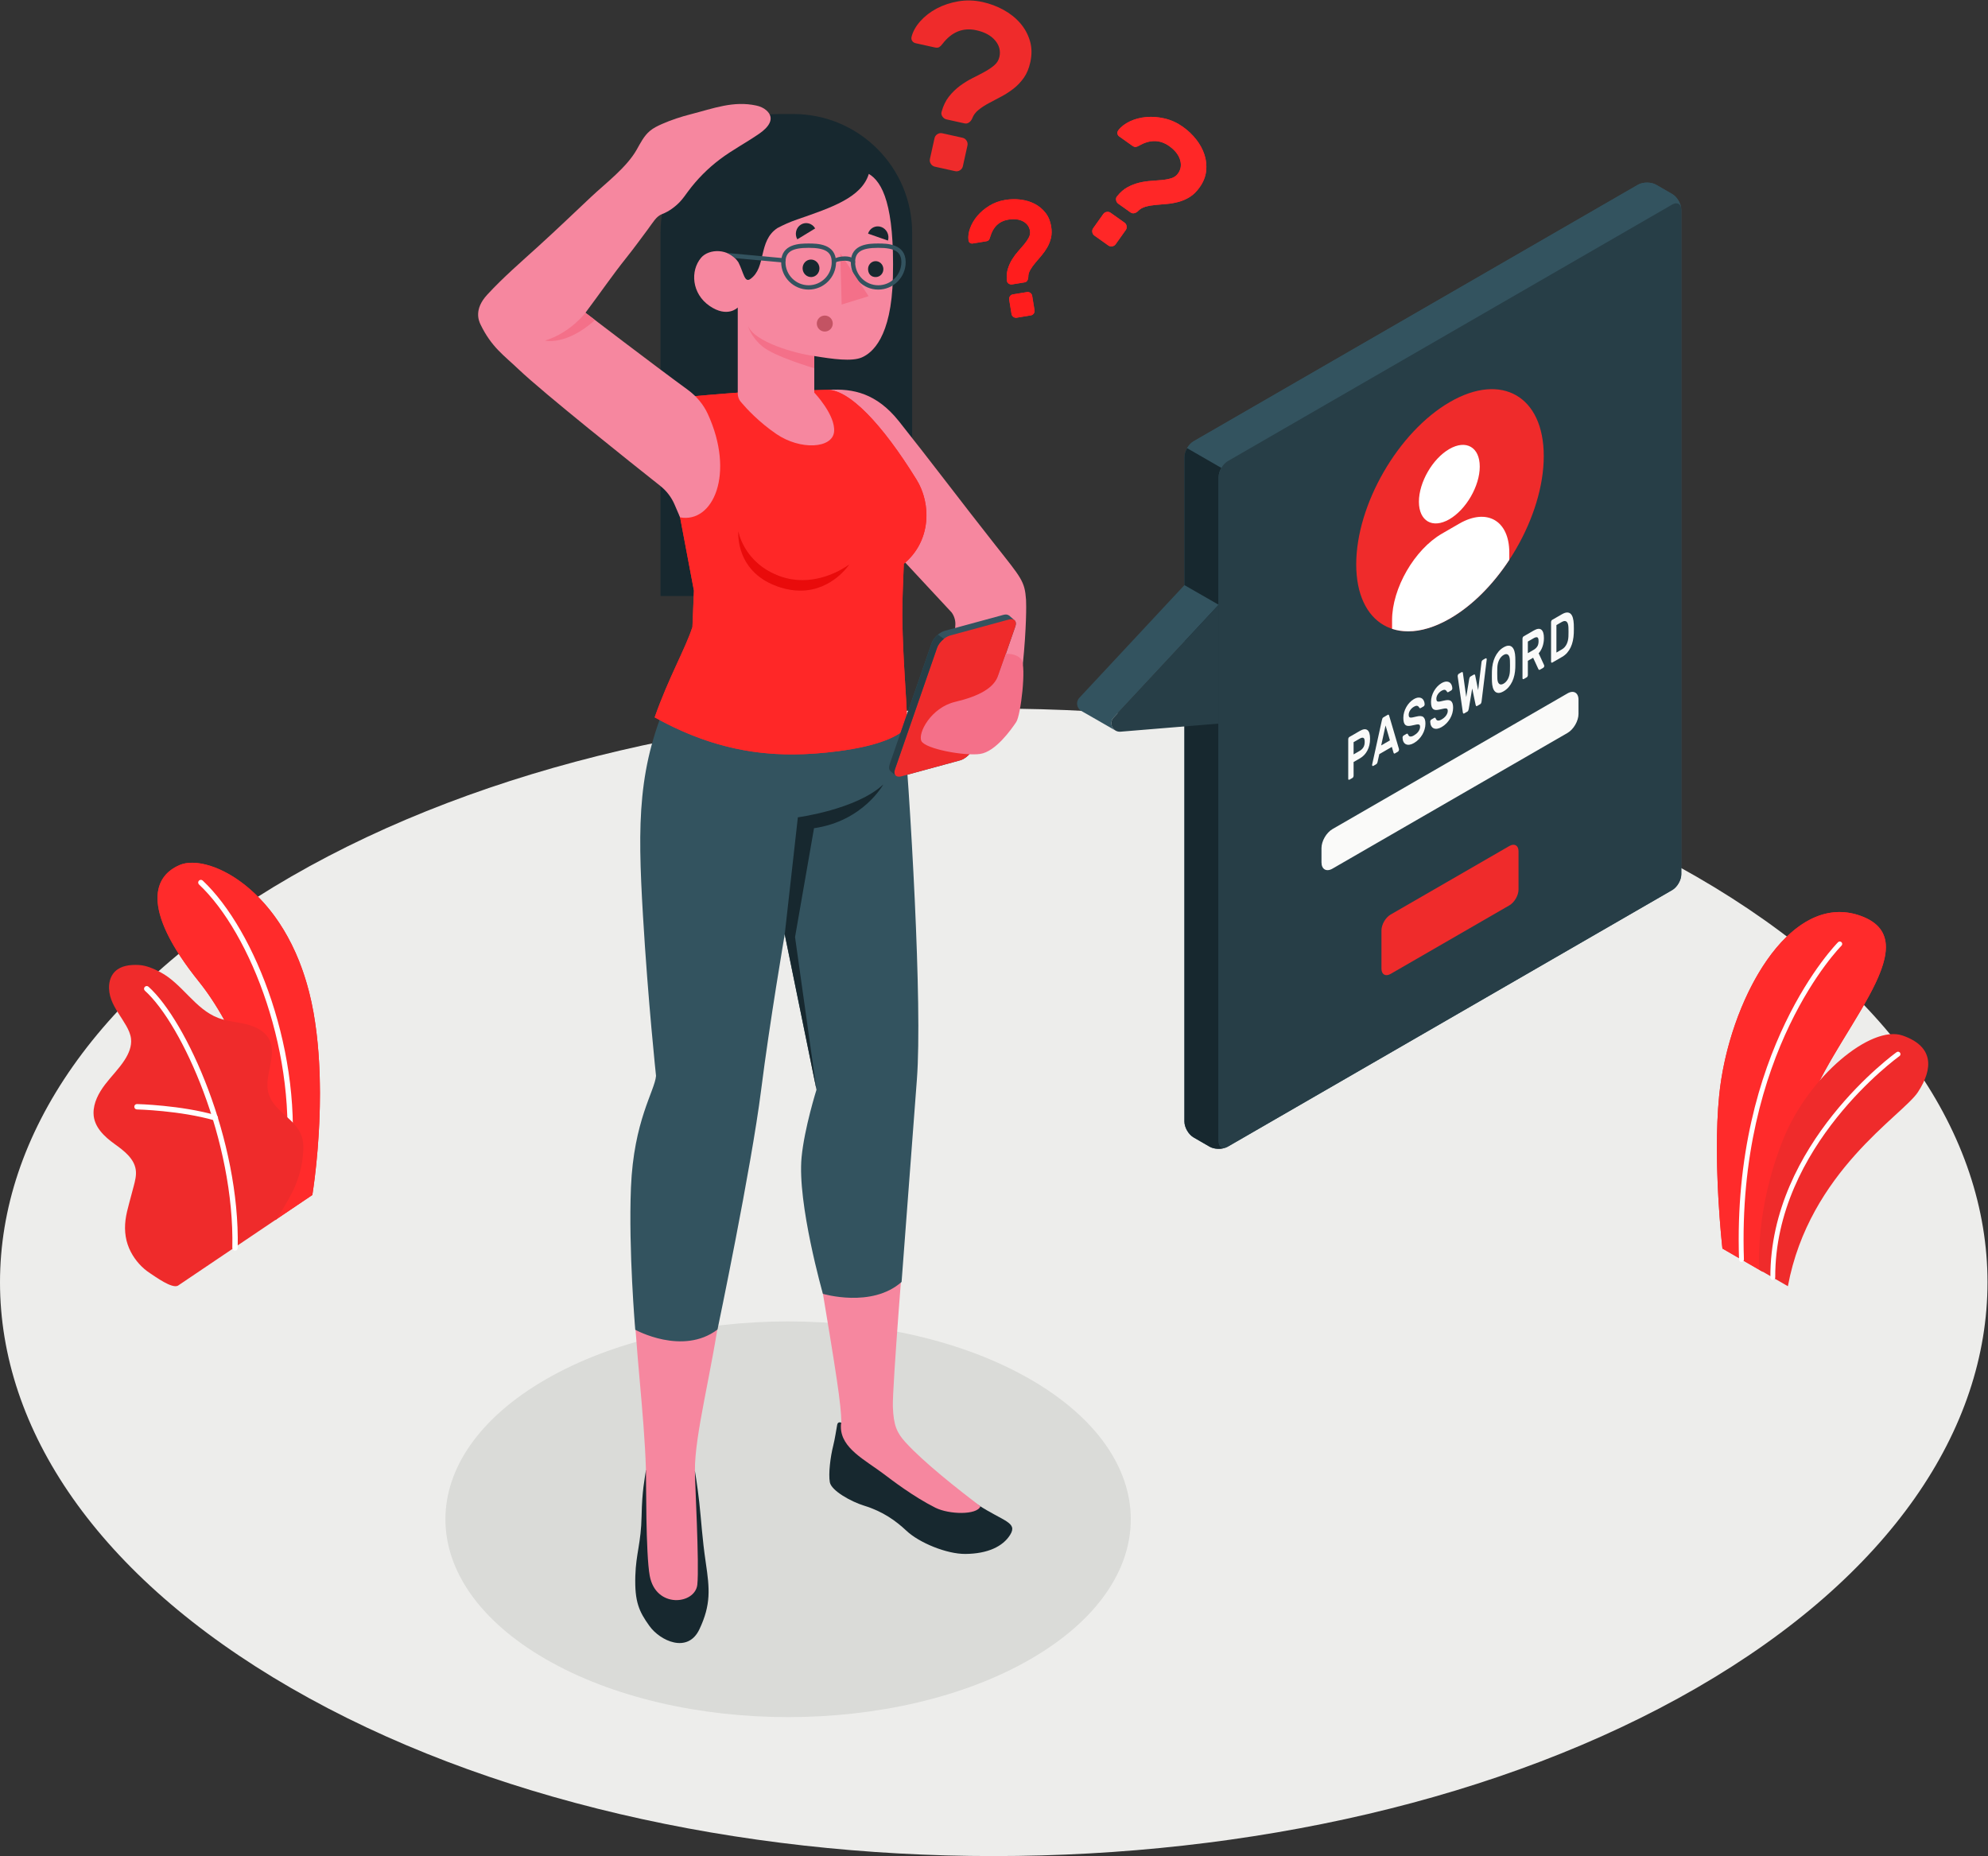 <?xml version="1.0" encoding="UTF-8" standalone="no"?>
<svg
   xmlns:dc="http://purl.org/dc/elements/1.1/"
   xmlns:cc="http://creativecommons.org/ns#"
   xmlns:rdf="http://www.w3.org/1999/02/22-rdf-syntax-ns#"
   xmlns:svg="http://www.w3.org/2000/svg"
   xmlns="http://www.w3.org/2000/svg"
   xmlns:sodipodi="http://sodipodi.sourceforge.net/DTD/sodipodi-0.dtd"
   xmlns:inkscape="http://www.inkscape.org/namespaces/inkscape"
   version="1.1"
   id="svg2"
   xml:space="preserve"
   width="628.24"
   height="586.547"
   viewBox="0 0 628.24 586.547"
   sodipodi:docname="3275433.eps"><rect x="0" y="0" width="628.24" height="586.547" fill="#333333" stroke="none"/><defs
     id="defs6" /><sodipodi:namedview
     pagecolor="#ffffff"
     bordercolor="#666666"
     borderopacity="1"
     objecttolerance="10"
     gridtolerance="10"
     guidetolerance="10"
     inkscape:pageopacity="0"
     inkscape:pageshadow="2"
     inkscape:window-width="640"
     inkscape:window-height="480"
     id="namedview4" /><g
     id="g10"
     inkscape:groupmode="layer"
     inkscape:label="ink_ext_XXXXXX"
     transform="matrix(1.333,0,0,-1.333,0,586.547)"><g
       id="g12"
       transform="scale(0.1)"><path
         d="m 4021.78,2321.97 c 920.03,-531.18 920.03,-1392.4 -0.01,-1923.579 -920.04,-531.192 -2411.72,-531.192 -3331.75,-0.012 -920.032,531.18 -920.032,1392.401 0.011,1923.591 920.039,531.18 2411.719,531.18 3331.749,0"
         style="fill:#ededeb;fill-opacity:1;fill-rule:nonzero;stroke:none"
         id="path14" /><path
         d="m 2442.83,1130.12 c 317.26,-183.171 317.26,-480.159 -0.01,-663.331 -317.26,-183.168 -831.65,-183.168 -1148.91,0 -317.265,183.172 -317.265,480.16 0,663.331 317.27,183.17 831.65,183.17 1148.92,0"
         style="fill:#dadbd8;fill-opacity:1;fill-rule:nonzero;stroke:none"
         id="path16" /><path
         d="m 4178.65,1385.26 -95.26,55 c 0,0 -23.33,204.02 -7.8,362.02 21.81,222.03 165.19,489.17 336.26,426.44 171.05,-62.75 -78.44,-288.86 -133.97,-477.17 -55.54,-188.32 -99.23,-366.29 -99.23,-366.29"
         style="fill:#ef2b2b;fill-opacity:1;fill-rule:nonzero;stroke:none"
         id="path18" /><path
         d="m 4178.65,1385.26 -95.26,55 c 0,0 -13.12,114.76 -13.13,238.8 -0.01,41.34 1.45,83.72 5.33,123.22 19.61,199.63 137.51,435.74 285.43,435.74 16.6,0 33.57,-2.97 50.83,-9.3 42.51,-15.6 59.05,-41.28 59.04,-73.97 -0.02,-98.84 -151.28,-261.69 -193.01,-403.2 -55.54,-188.32 -99.23,-366.29 -99.23,-366.29"
         style="fill:#ff2b2b;fill-opacity:1;fill-rule:nonzero;stroke:none"
         id="path20" /><path
         d="m 4128.56,1408.41 h 0.19 c 3.18,0.11 5.68,2.78 5.58,5.97 -16.74,493.33 228.84,741.49 231.32,743.93 2.27,2.25 2.3,5.89 0.06,8.15 -2.26,2.28 -5.91,2.3 -8.15,0.07 -2.53,-2.49 -251.67,-254.21 -234.77,-752.55 0.11,-3.12 2.67,-5.57 5.77,-5.57"
         style="fill:#ffffff;fill-opacity:1;fill-rule:nonzero;stroke:none"
         id="path22" /><path
         d="m 4238.56,1350.96 -67.8,39.14 c 0,0 -11.52,140 57.11,310.07 59.76,148.07 208.03,270.9 282.6,245.08 74.56,-25.81 72.71,-78.69 36.36,-134.16 -36.36,-55.47 -257.55,-187.68 -308.27,-460.13"
         style="fill:#ef2b2b;fill-opacity:1;fill-rule:nonzero;stroke:none"
         id="path24" /><path
         d="m 4202.79,1365.84 h 0.03 c 3.19,0.02 5.76,2.6 5.75,5.79 -1.35,311.92 291.53,522.74 294.5,524.84 2.59,1.83 3.21,5.43 1.36,8.04 -1.81,2.58 -5.41,3.23 -8.03,1.36 -3,-2.12 -300.74,-216.43 -299.37,-534.29 0.01,-3.17 2.59,-5.74 5.76,-5.74"
         style="fill:#ffffff;fill-opacity:1;fill-rule:nonzero;stroke:none"
         id="path26" /><path
         d="m 652.5,1507.83 87.961,59.36 c 0,0 38.719,230.46 2.742,432.89 -50.582,284.61 -246.859,379.32 -316.902,349.58 -70.047,-29.74 -85.008,-114.63 45.672,-277.11 77.101,-95.87 177.828,-299.73 180.527,-564.72"
         style="fill:#ef2b2b;fill-opacity:1;fill-rule:nonzero;stroke:none"
         id="path28" /><path
         d="m 652.5,1507.83 c -2.699,264.99 -103.426,468.85 -180.527,564.72 -70.446,87.59 -98.567,152.63 -98.555,198.64 0.012,39.34 20.598,64.76 52.883,78.47 8.121,3.45 17.937,5.23 29.031,5.23 84.57,0 243.156,-103.21 287.871,-354.81 11.418,-64.25 15.313,-131.32 15.309,-192.95 -0.008,-132.55 -18.051,-239.94 -18.051,-239.94 L 652.5,1507.83"
         style="fill:#ff2b2b;fill-opacity:1;fill-rule:nonzero;stroke:none"
         id="path30" /><path
         d="m 682.707,1621.83 -0.887,0.05 c -3.488,0.41 -5.996,3.58 -5.574,7.07 31.774,267.98 -81.363,558.72 -204.402,674.4 -2.567,2.41 -2.692,6.45 -0.278,9.01 2.418,2.54 6.446,2.69 9.012,0.27 125.281,-117.78 240.567,-413.25 208.32,-685.17 -0.378,-3.2 -3.066,-5.57 -6.191,-5.63"
         style="fill:#ffffff;fill-opacity:1;fill-rule:nonzero;stroke:none"
         id="path32" /><path
         d="m 422.094,1352.42 c -13.957,-8.38 -54.766,21.89 -66.059,29.15 -19.332,12.44 -35.144,30.27 -45.808,50.58 -12.418,23.64 -15.918,49.16 -12.692,75.63 1.68,13.73 5.254,27.15 8.817,40.51 3.496,13.13 7,26.25 10.496,39.37 3.457,12.95 6.937,26.34 4.972,39.59 -3.937,26.71 -28.062,45.01 -49.984,60.77 -24.234,17.43 -49.574,40.56 -50.059,72.8 -0.375,24.87 12.063,48.22 27.094,68.04 15.035,19.81 32.996,37.41 46.524,58.28 9.742,15.03 17.226,32.61 15.253,50.4 -1.222,11.06 -6.023,21.41 -11.511,31.08 -11.789,20.77 -27.176,39.7 -35.461,62.1 -8.285,22.39 -7.707,50.46 9.578,66.93 14.187,13.52 35.613,15.78 55.195,14.87 18.11,-0.85 35.938,-8.66 51.934,-17.16 51.722,-27.47 82.097,-87.51 136.82,-108.35 21.11,-8.05 44.086,-9.45 66.035,-14.8 21.942,-5.35 44.418,-16.07 54.918,-36.07 20.703,-39.42 -15.343,-89.21 -0.515,-131.19 13.125,-37.16 49.742,-50.78 70.8,-84.09 9.211,-14.57 11.598,-31.57 10.489,-48.77 -1.875,-29.12 -5.715,-50.53 -19.043,-83.13 -11.008,-26.94 -43.703,-78.69 -43.703,-78.69 0,0 -231.95,-156.56 -234.09,-157.85"
         style="fill:#ef2b2b;fill-opacity:1;fill-rule:nonzero;stroke:none"
         id="path34" /><path
         d="m 557.281,1435.33 h -0.176 c -3.609,0.07 -6.39,3 -6.324,6.51 5.641,253.17 -118.945,530.15 -207.187,609.61 -2.614,2.35 -2.828,6.38 -0.473,9 2.363,2.62 6.383,2.82 9.004,0.48 90.016,-81.06 217.117,-362.64 211.41,-619.37 -0.082,-3.44 -2.855,-6.17 -6.254,-6.23"
         style="fill:#ffffff;fill-opacity:1;fill-rule:nonzero;stroke:none"
         id="path36" /><path
         d="m 510.637,1743.75 -1.887,0.25 c -81.758,23.56 -183.141,26.03 -184.148,26.05 -3.528,0.08 -6.309,3 -6.239,6.51 0.078,3.51 2.692,6.34 6.516,6.24 1.035,-0.03 104.023,-2.53 187.398,-26.56 3.379,-0.96 5.336,-4.5 4.36,-7.88 -0.797,-2.76 -3.274,-4.56 -6,-4.61"
         style="fill:#ffffff;fill-opacity:1;fill-rule:nonzero;stroke:none"
         id="path38" /><path
         d="m 2867.49,1681.84 -37.94,21.93 c -11.95,6.91 -21.64,23.71 -21.64,37.51 l -0.01,1575.17 c 0,13.81 9.69,30.59 21.65,37.5 L 3883,3962.16 c 11.96,6.9 31.35,6.9 43.3,0 l 37.95,-21.91 c 11.96,-6.89 21.65,-23.68 21.65,-37.49 V 2327.59 c 0,-13.81 -9.69,-30.6 -21.65,-37.5 L 2910.78,1681.83 c -11.95,-6.9 -31.34,-6.89 -43.29,0.01"
         style="fill:#33535f;fill-opacity:1;fill-rule:nonzero;stroke:none"
         id="path40" /><path
         d="m 3985.72,3906.27 c -1.5,11.2 -10.6,15.3 -21.5,9 l -1053.4,-608.3 c -6,-3.5 -11.3,-9.3 -15.3,-16.1 l -81.3,46.9 c 3.91,6.8 9.3,12.7 15.3,16.2 l 1053.5,608.2 c 11.9,6.9 31.3,6.9 43.3,0 l 37.9,-21.9 c 11,-6.3 20.1,-21 21.5,-34"
         style="fill:#33535f;fill-opacity:1;fill-rule:nonzero;stroke:none"
         id="path42" /><path
         d="m 2907.12,1680.1 c -12,-5.1 -28.8,-4.5 -39.6,1.7 l -38,22 c -11.9,6.9 -21.6,23.7 -21.6,37.5 v 1575.17 c 0,6.9 2.4,14.5 6.3,21.3 l 81.3,-46.9 c -4.01,-6.8 -6.4,-14.5 -6.4,-21.4 V 1694.3 c 0,-12.4 7.79,-18.1 18,-14.2"
         style="fill:#17282f;fill-opacity:1;fill-rule:nonzero;stroke:none"
         id="path44" /><path
         d="M 2889.13,3269.49 V 1694.33 c 0,-13.8 9.7,-19.4 21.65,-12.5 l 1053.47,608.26 c 11.96,6.9 21.65,23.69 21.65,37.5 v 1575.17 c 0,13.81 -9.69,19.4 -21.65,12.5 L 2910.78,3307 c -11.95,-6.91 -21.65,-23.7 -21.65,-37.51"
         style="fill:#273e47;fill-opacity:1;fill-rule:nonzero;stroke:none"
         id="path46" /><path
         d="m 2643.13,2669.07 c -13.61,8.1 -76.71,44 -80,45.9 -10,6.1 -13.61,20.9 -4.31,30.9 l 249.1,267.2 81.2,-46.6 -249,-267.3 c -9,-9.6 -6.11,-23.5 3.01,-30.1"
         style="fill:#33535f;fill-opacity:1;fill-rule:nonzero;stroke:none"
         id="path48" /><path
         d="M 2889.14,2966.43 2640.09,2699.2 c -12.48,-13.39 -1.94,-35.12 16.3,-33.62 l 232.74,19.17 0.01,281.68"
         style="fill:#273e47;fill-opacity:1;fill-rule:nonzero;stroke:none"
         id="path50" /><path
         d="m 3437.51,3447.27 c 122.78,70.89 222.31,13.43 222.31,-128.35 0,-141.76 -99.53,-314.16 -222.31,-385.04 -122.77,-70.89 -222.3,-13.42 -222.3,128.35 0,141.77 99.53,314.17 222.3,385.04"
         style="fill:#ef2b2b;fill-opacity:1;fill-rule:nonzero;stroke:none"
         id="path52" /><path
         d="m 3435.95,3335.7 c 39.83,23.01 72.13,4.36 72.13,-41.63 0,-46 -32.3,-101.93 -72.13,-124.93 -39.83,-22.99 -72.12,-4.35 -72.12,41.65 0,45.99 32.29,101.92 72.12,124.91"
         style="fill:#ffffff;fill-opacity:1;fill-rule:nonzero;stroke:none"
         id="path54" /><path
         d="m 3578.09,3090.45 c 0,75.57 -53.06,106.2 -118.49,68.42 l -40.92,-23.62 c -65.43,-37.78 -118.48,-129.67 -118.48,-205.23 v -20.61 c 11.81,-3.93 24.63,-5.87 38.19,-5.9 29.85,-0.06 63.46,9.78 99.12,30.37 53.34,30.8 102.28,80.77 140.58,139.05 v 17.52"
         style="fill:#ffffff;fill-opacity:1;fill-rule:nonzero;stroke:none"
         id="path56" /><path
         d="m 3296.69,2232 281.65,162.61 c 11.96,6.91 21.65,1.31 21.65,-12.5 l 0.01,-90.71 c 0,-13.81 -9.7,-30.6 -21.66,-37.5 l -281.65,-162.62 c -11.96,-6.9 -21.65,-1.31 -21.65,12.5 v 90.72 c 0,13.8 9.69,30.59 21.65,37.5"
         style="fill:#ef2b2b;fill-opacity:1;fill-rule:nonzero;stroke:none"
         id="path58" /><path
         d="m 3158.85,2434.63 557.34,321.78 c 14.35,8.29 25.98,1.57 25.98,-15 v -33.75 c 0,-16.58 -11.63,-36.72 -25.99,-45 l -557.34,-321.79 c -14.35,-8.28 -25.98,-1.57 -25.98,15 v 33.76 c 0,16.57 11.63,36.72 25.99,45"
         style="fill:#fafaf9;fill-opacity:1;fill-rule:nonzero;stroke:none"
         id="path60" /><path
         d="m 3208.98,2611.77 14.57,8.42 c 3.57,2.06 6.42,4.78 8.56,8.2 2.13,3.4 3.19,7.8 3.19,13.21 0,5.41 -1.06,8.53 -3.19,9.37 -2.14,0.84 -4.99,0.24 -8.56,-1.84 l -14.57,-8.4 z m 15.04,55.74 c 7.58,4.39 13.48,5.04 17.68,1.96 4.2,-3.08 6.3,-9.93 6.3,-20.54 0,-10.63 -2.1,-19.94 -6.3,-27.96 -4.2,-8.03 -10.1,-14.23 -17.68,-18.61 l -15.04,-8.68 v -32.3 c 0,-1.06 -0.26,-2.12 -0.76,-3.18 -0.5,-1.08 -1.1,-1.8 -1.79,-2.19 l -7.61,-4.39 -1.8,0.11 c -0.5,0.49 -0.75,1.25 -0.75,2.32 v 93.53 c 0,1.06 0.25,2.13 0.75,3.2 0.51,1.05 1.11,1.79 1.8,2.18 l 25.2,14.55"
         style="fill:#fafaf9;fill-opacity:1;fill-rule:nonzero;stroke:none"
         id="path62" /><path
         d="m 3295.11,2644.99 -10.34,35.3 -10.35,-47.23 z m -5.17,60.59 c 1,0.58 1.76,0.61 2.26,0.08 0.51,-0.54 0.95,-1.52 1.32,-2.94 l 23.04,-78.21 0.09,-0.96 c 0,-1.07 -0.25,-2.12 -0.75,-3.18 -0.5,-1.07 -1.09,-1.8 -1.79,-2.19 l -6.77,-3.91 c -1.25,-0.72 -2.13,-0.82 -2.63,-0.3 l -1.04,1.81 -4.04,13.73 -29.72,-17.17 -4.04,-18.4 c -0.19,-0.88 -0.54,-1.88 -1.04,-2.99 -0.5,-1.11 -1.37,-2.02 -2.63,-2.75 l -6.77,-3.91 -1.79,0.14 c -0.5,0.48 -0.75,1.25 -0.75,2.3 l 0.1,1.08 23.04,104.81 c 0.38,1.87 0.81,3.34 1.31,4.45 0.5,1.11 1.25,1.96 2.26,2.53 l 10.34,5.98"
         style="fill:#fafaf9;fill-opacity:1;fill-rule:nonzero;stroke:none"
         id="path64" /><path
         d="m 3351.64,2742.65 c 4.2,2.42 7.9,3.69 11.09,3.79 3.21,0.12 5.86,-0.52 8,-1.9 2.13,-1.37 3.74,-3.32 4.85,-5.82 1.09,-2.5 1.71,-5.11 1.83,-7.84 0.06,-1.12 -0.17,-2.19 -0.7,-3.23 -0.54,-1.02 -1.15,-1.74 -1.84,-2.14 l -6.59,-3.8 c -1.06,-0.62 -1.85,-0.76 -2.39,-0.45 l -1.47,1.68 c -0.93,1.88 -2.35,3.16 -4.26,3.84 -1.93,0.68 -4.76,-0.06 -8.52,-2.24 -1.63,-0.93 -3.18,-2.1 -4.65,-3.47 -1.48,-1.39 -2.77,-2.9 -3.85,-4.55 -1.11,-1.64 -1.97,-3.38 -2.59,-5.18 -0.63,-1.81 -0.94,-3.64 -0.94,-5.47 0,-2.23 0.29,-3.86 0.89,-4.92 0.59,-1.06 1.59,-1.68 3.01,-1.87 1.4,-0.21 3.28,-0.06 5.59,0.41 2.32,0.47 5.21,1.11 8.65,1.95 3.76,0.92 7.01,1.31 9.74,1.19 2.73,-0.12 4.94,-0.85 6.67,-2.22 1.73,-1.37 3.01,-3.36 3.86,-5.95 0.85,-2.61 1.27,-5.88 1.27,-9.84 0,-4.34 -0.63,-8.74 -1.88,-13.18 -1.25,-4.43 -3.04,-8.65 -5.36,-12.65 -2.32,-3.99 -5.16,-7.74 -8.56,-11.24 -3.38,-3.49 -7.18,-6.46 -11.38,-8.88 -3.52,-2.04 -6.87,-3.32 -10.06,-3.85 -3.2,-0.55 -6.03,-0.31 -8.5,0.72 -2.48,1.04 -4.48,2.85 -5.99,5.46 -1.49,2.61 -2.34,5.98 -2.53,10.12 -0.07,1.12 0.18,2.19 0.7,3.23 0.53,1.03 1.15,1.74 1.83,2.14 l 6.59,3.8 c 1.07,0.62 1.88,0.8 2.44,0.54 0.57,-0.25 1.04,-0.85 1.42,-1.77 0.44,-1.02 0.97,-1.97 1.6,-2.85 0.62,-0.89 1.46,-1.52 2.53,-1.87 1.06,-0.35 2.4,-0.37 4,-0.09 1.6,0.3 3.59,1.13 5.97,2.52 1.88,1.08 3.7,2.35 5.46,3.8 1.75,1.44 3.29,3.06 4.61,4.83 1.31,1.77 2.37,3.64 3.19,5.61 0.81,1.97 1.22,4.06 1.22,6.29 0,2.11 -0.44,3.59 -1.31,4.44 -0.88,0.85 -2.21,1.23 -4,1.16 -1.79,-0.05 -3.99,-0.42 -6.63,-1.07 -2.63,-0.64 -5.67,-1.3 -9.12,-1.94 -3.14,-0.65 -5.88,-0.85 -8.23,-0.62 -2.36,0.24 -4.3,1.08 -5.83,2.5 -1.54,1.43 -2.68,3.5 -3.43,6.2 -0.75,2.71 -1.13,6.22 -1.13,10.58 0,4.33 0.63,8.71 1.88,13.08 1.25,4.4 2.98,8.54 5.18,12.41 2.18,3.87 4.8,7.43 7.85,10.68 3.03,3.26 6.32,5.9 9.82,7.93"
         style="fill:#fafaf9;fill-opacity:1;fill-rule:nonzero;stroke:none"
         id="path66" /><path
         d="m 3417.28,2780.54 c 4.2,2.42 7.9,3.69 11.09,3.8 3.2,0.11 5.87,-0.52 8.01,-1.89 2.12,-1.38 3.73,-3.32 4.83,-5.82 1.11,-2.51 1.71,-5.13 1.84,-7.85 0.06,-1.13 -0.17,-2.2 -0.71,-3.23 -0.53,-1.02 -1.15,-1.75 -1.83,-2.14 l -6.59,-3.81 c -1.07,-0.61 -1.86,-0.76 -2.4,-0.45 l -1.45,1.69 c -0.95,1.87 -2.36,3.16 -4.28,3.84 -1.91,0.67 -4.74,-0.06 -8.51,-2.23 -1.63,-0.95 -3.18,-2.11 -4.65,-3.49 -1.49,-1.39 -2.77,-2.89 -3.86,-4.54 -1.1,-1.65 -1.96,-3.38 -2.59,-5.19 -0.62,-1.8 -0.94,-3.63 -0.94,-5.47 0,-2.22 0.3,-3.85 0.89,-4.91 0.6,-1.06 1.6,-1.69 3.01,-1.88 1.42,-0.2 3.28,-0.06 5.6,0.41 2.32,0.47 5.2,1.11 8.65,1.95 3.77,0.92 7,1.31 9.74,1.2 2.72,-0.12 4.95,-0.85 6.67,-2.22 1.72,-1.38 3.01,-3.35 3.85,-5.95 0.85,-2.62 1.27,-5.89 1.27,-9.85 0,-4.33 -0.62,-8.73 -1.87,-13.18 -1.25,-4.44 -3.05,-8.65 -5.36,-12.64 -2.32,-4 -5.17,-7.74 -8.57,-11.25 -3.38,-3.49 -7.18,-6.45 -11.37,-8.87 -3.52,-2.03 -6.87,-3.32 -10.06,-3.86 -3.2,-0.55 -6.04,-0.3 -8.51,0.73 -2.48,1.03 -4.47,2.84 -5.98,5.46 -1.5,2.61 -2.35,5.98 -2.54,10.12 -0.05,1.12 0.18,2.19 0.72,3.22 0.52,1.04 1.13,1.75 1.82,2.15 l 6.59,3.79 c 1.06,0.62 1.87,0.81 2.44,0.54 0.57,-0.24 1.03,-0.84 1.41,-1.77 0.44,-1.01 0.98,-1.96 1.6,-2.85 0.63,-0.88 1.47,-1.51 2.54,-1.86 1.07,-0.35 2.41,-0.37 4,-0.09 1.6,0.31 3.58,1.14 5.97,2.51 1.88,1.09 3.7,2.35 5.45,3.81 1.75,1.44 3.29,3.05 4.61,4.82 1.31,1.78 2.39,3.64 3.21,5.62 0.81,1.96 1.21,4.05 1.21,6.28 0,2.12 -0.44,3.6 -1.31,4.45 -0.88,0.84 -2.22,1.23 -4.01,1.16 -1.77,-0.06 -3.99,-0.42 -6.63,-1.07 -2.62,-0.65 -5.67,-1.3 -9.12,-1.94 -3.12,-0.65 -5.88,-0.86 -8.23,-0.63 -2.34,0.25 -4.3,1.08 -5.82,2.5 -1.54,1.43 -2.69,3.5 -3.44,6.21 -0.75,2.7 -1.12,6.22 -1.12,10.57 0,4.34 0.62,8.71 1.87,13.1 1.25,4.39 2.98,8.52 5.18,12.39 2.19,3.88 4.8,7.44 7.85,10.69 3.05,3.25 6.32,5.89 9.83,7.92"
         style="fill:#fafaf9;fill-opacity:1;fill-rule:nonzero;stroke:none"
         id="path68" /><path
         d="m 3490.17,2768.03 -8.09,-47.96 c -0.31,-1.62 -0.71,-3.03 -1.18,-4.22 -0.47,-1.19 -1.17,-2.06 -2.11,-2.59 l -7.63,-4.41 c -0.93,-0.54 -1.68,-0.52 -2.2,0.11 -0.54,0.6 -0.89,1.58 -1.08,2.91 l -12.05,84.41 -0.09,1.11 c 0,1.06 0.26,2.13 0.75,3.19 0.5,1.05 1.1,1.8 1.79,2.19 l 6.95,4.02 1.8,0.16 c 0.56,-0.26 0.94,-1.05 1.12,-2.4 l 7.91,-56.83 6.96,42.68 c 0.13,0.76 0.42,1.8 0.9,3.13 0.46,1.33 1.26,2.32 2.39,2.98 l 7.7,4.45 c 1.14,0.66 1.94,0.58 2.41,-0.21 l 0.89,-2.08 6.96,-34.65 7.9,65.94 c 0.18,1.57 0.56,2.79 1.13,3.71 l 1.79,1.89 6.95,4.02 1.79,-0.13 c 0.5,-0.48 0.75,-1.25 0.75,-2.32 l -0.09,-1.2 -12.04,-98.32 c -0.19,-1.56 -0.55,-2.95 -1.07,-4.17 -0.54,-1.22 -1.27,-2.11 -2.22,-2.65 l -7.62,-4.4 c -0.94,-0.55 -1.65,-0.5 -2.12,0.15 -0.46,0.65 -0.85,1.6 -1.18,2.87 l -8.07,38.62"
         style="fill:#fafaf9;fill-opacity:1;fill-rule:nonzero;stroke:none"
         id="path70" /><path
         d="m 3579.61,2834.3 c -0.25,6.81 -1.71,11.34 -4.38,13.62 -2.66,2.27 -6.19,2.15 -10.57,-0.39 -4.4,-2.54 -7.92,-6.48 -10.59,-11.83 -2.66,-5.35 -4.13,-11.57 -4.37,-18.66 -0.13,-3.75 -0.2,-7.87 -0.2,-12.36 0,-4.49 0.07,-8.51 0.2,-12.12 0.24,-6.8 1.71,-11.32 4.37,-13.54 2.67,-2.23 6.19,-2.07 10.59,0.46 4.38,2.53 7.91,6.45 10.57,11.74 2.67,5.32 4.13,11.5 4.38,18.61 0.13,3.74 0.19,7.85 0.19,12.34 0,4.49 -0.06,8.53 -0.19,12.13 z M 3537,2810.42 c 0.2,5.51 0.86,11 2.02,16.45 1.17,5.45 2.88,10.59 5.13,15.41 2.26,4.82 5.08,9.26 8.46,13.28 3.4,4.04 7.4,7.38 12.05,10.07 4.57,2.65 8.55,3.92 11.93,3.86 3.39,-0.08 6.21,-1.25 8.47,-3.52 2.26,-2.26 3.97,-5.43 5.17,-9.46 1.19,-4.05 1.88,-8.76 2.08,-14.15 0.05,-1.81 0.1,-3.81 0.13,-6.01 0.03,-2.2 0.05,-4.48 0.05,-6.84 0,-2.37 -0.02,-4.67 -0.05,-6.91 -0.03,-2.25 -0.08,-4.3 -0.13,-6.16 -0.2,-5.53 -0.87,-11 -2.03,-16.45 -1.16,-5.45 -2.87,-10.58 -5.12,-15.41 -2.26,-4.82 -5.1,-9.23 -8.51,-13.24 -3.43,-4 -7.42,-7.32 -11.99,-9.96 -4.65,-2.67 -8.65,-3.99 -12.05,-3.92 -3.38,0.08 -6.2,1.23 -8.46,3.45 -2.25,2.21 -3.96,5.37 -5.13,9.49 -1.16,4.11 -1.82,8.81 -2.02,14.11 -0.06,1.79 -0.11,3.78 -0.13,6 -0.04,2.2 -0.05,4.48 -0.05,6.85 0,2.36 0.01,4.67 0.05,6.9 0.02,2.24 0.07,4.29 0.13,6.16"
         style="fill:#fafaf9;fill-opacity:1;fill-rule:nonzero;stroke:none"
         id="path72" /><path
         d="m 3622.11,2851.74 13.63,7.87 c 3.59,2.06 6.43,4.68 8.57,7.85 2.13,3.15 3.19,7.43 3.19,12.85 0,5.4 -1.06,8.4 -3.19,9.01 -2.14,0.6 -4.98,-0.13 -8.57,-2.2 l -13.63,-7.87 z m 14.11,53.76 c 7.83,4.52 13.78,5.16 17.86,1.92 4.07,-3.26 6.12,-9.85 6.12,-19.79 0,-7.05 -1.05,-13.66 -3.15,-19.84 -2.11,-6.19 -5.19,-11.66 -9.27,-16.43 l 12.98,-28.27 0.29,-1.44 -0.62,-2.59 -1.45,-1.78 -8,-4.61 c -1.25,-0.72 -2.18,-0.8 -2.78,-0.23 l -1.27,1.79 -12.31,26.64 -12.51,-7.23 v -33.73 c 0,-1.07 -0.25,-2.12 -0.75,-3.18 -0.51,-1.07 -1.1,-1.79 -1.79,-2.2 l -7.62,-4.4 -1.78,0.14 c -0.51,0.48 -0.76,1.24 -0.76,2.3 v 93.54 c 0,1.06 0.25,2.13 0.76,3.18 0.5,1.08 1.09,1.8 1.78,2.21 l 24.27,14"
         style="fill:#fafaf9;fill-opacity:1;fill-rule:nonzero;stroke:none"
         id="path74" /><path
         d="m 3718.32,2912.94 c -0.13,3.01 -0.52,5.67 -1.17,7.93 -0.67,2.27 -1.63,4.04 -2.92,5.27 -1.29,1.24 -2.9,1.84 -4.83,1.84 -1.96,-0.02 -4.28,-0.8 -6.97,-2.36 l -12.6,-7.27 v -65.15 l 13.07,7.54 c 2.57,1.48 4.8,3.32 6.68,5.52 1.88,2.19 3.44,4.61 4.7,7.28 1.25,2.66 2.2,5.52 2.87,8.6 0.65,3.08 1.04,6.21 1.17,9.37 0.25,7.29 0.25,14.42 0,21.43 z M 3702.9,2944 c 4.64,2.67 8.66,4.06 12.08,4.16 3.42,0.08 6.27,-0.95 8.57,-3.11 2.28,-2.15 4.03,-5.33 5.26,-9.55 1.22,-4.22 1.95,-9.29 2.21,-15.23 0.25,-6.99 0.25,-14.14 0,-21.43 -0.26,-6.23 -0.99,-12.16 -2.21,-17.78 -1.23,-5.64 -2.96,-10.84 -5.22,-15.62 -2.26,-4.77 -5.06,-9.07 -8.42,-12.89 -3.35,-3.83 -7.28,-7.03 -11.8,-9.64 l -23.7,-13.68 -1.79,0.13 c -0.5,0.48 -0.75,1.24 -0.75,2.31 v 93.54 c 0,1.05 0.25,2.13 0.75,3.18 0.51,1.07 1.1,1.8 1.79,2.2 l 23.23,13.41"
         style="fill:#fafaf9;fill-opacity:1;fill-rule:nonzero;stroke:none"
         id="path76" /><path
         d="m 2281.84,4073.63 c 4.08,-0.91 7.28,-3.18 9.59,-6.81 2.32,-3.64 3.02,-7.49 2.12,-11.58 l -10.87,-49.07 c -0.91,-4.11 -3.18,-7.31 -6.81,-9.61 -3.63,-2.33 -7.48,-3.03 -11.57,-2.13 l -47.96,10.62 c -4.1,0.92 -7.31,3.18 -9.62,6.82 -2.32,3.63 -3.03,7.48 -2.12,11.58 l 10.87,49.09 c 0.91,4.07 3.17,7.28 6.81,9.6 3.64,2.31 7.49,3.02 11.59,2.11 z m 47.83,321.72 c 17.48,-3.88 33.95,-10.06 49.42,-18.56 15.47,-8.49 28.59,-18.9 39.31,-31.23 10.73,-12.31 18.46,-26.31 23.17,-41.99 4.72,-15.66 5.06,-32.62 1.03,-50.83 -3.29,-14.87 -8.48,-27.29 -15.55,-37.22 -7.09,-9.94 -15.21,-18.47 -24.39,-25.6 -9.18,-7.13 -18.87,-13.38 -29.02,-18.73 -10.16,-5.37 -19.78,-10.45 -28.82,-15.26 -9.08,-4.82 -17.28,-10.13 -24.59,-15.91 -7.34,-5.8 -12.46,-12.66 -15.39,-20.59 -1.66,-3.93 -4.11,-7.08 -7.36,-9.47 -3.27,-2.42 -6.94,-3.15 -11.02,-2.25 l -42.4,9.39 c -4.09,0.9 -7.39,3.19 -9.88,6.87 -2.5,3.67 -3.11,7.5 -1.84,11.51 3.96,14.34 9.84,26.4 17.66,36.18 7.82,9.76 16.5,18.18 26.07,25.23 9.56,7.05 19.49,13.13 29.79,18.26 10.29,5.14 19.88,10.13 28.77,14.99 8.87,4.86 16.44,10.01 22.71,15.44 6.28,5.43 10.29,12.06 12.02,19.87 3.12,14.12 -0.25,27.07 -10.13,38.81 -9.88,11.74 -24.68,19.8 -44.39,24.16 -31.6,7.01 -58.34,-3.66 -80.2,-31.97 -2.76,-3.68 -5.4,-6.31 -7.88,-7.9 -2.51,-1.6 -6.18,-1.86 -11.02,-0.78 l -45.16,10 c -3.34,0.74 -5.99,2.5 -7.9,5.26 -1.93,2.77 -2.47,6.01 -1.65,9.73 3.24,12.92 10.19,25.33 20.82,37.22 10.61,11.88 23.57,21.88 38.81,30.02 15.27,8.11 32.33,13.8 51.18,17.04 18.85,3.23 38.12,2.67 57.83,-1.69"
         style="fill:#ef2b2b;fill-opacity:1;fill-rule:nonzero;stroke:none"
         id="path78" /><path
         d="m 2434.74,3707.76 c 2.85,0.45 5.48,-0.18 7.91,-1.91 2.41,-1.75 3.84,-4.04 4.31,-6.88 l 5.6,-34.26 c 0.47,-2.85 -0.17,-5.49 -1.9,-7.9 -1.74,-2.42 -4.04,-3.85 -6.89,-4.31 l -33.47,-5.48 c -2.85,-0.47 -5.48,0.16 -7.9,1.9 -2.42,1.74 -3.85,4.03 -4.32,6.88 l -5.6,34.26 c -0.46,2.84 0.17,5.48 1.91,7.9 1.73,2.42 4.03,3.86 6.88,4.33 l 33.47,5.47 m -51.68,218.49 c 12.19,1.98 24.33,2.25 36.43,0.76 12.09,-1.49 23.16,-4.8 33.2,-9.94 10.03,-5.17 18.56,-12.16 25.59,-21 7.05,-8.85 11.6,-19.63 13.68,-32.32 1.69,-10.39 1.55,-19.68 -0.45,-27.86 -1.99,-8.18 -5.02,-15.74 -9.08,-22.66 -4.06,-6.92 -8.66,-13.4 -13.81,-19.44 -5.13,-6.03 -10,-11.75 -14.57,-17.16 -4.58,-5.41 -8.47,-10.91 -11.69,-16.5 -3.22,-5.58 -4.74,-11.29 -4.59,-17.12 -0.05,-2.95 -0.83,-5.59 -2.29,-7.97 -1.49,-2.37 -3.65,-3.79 -6.49,-4.25 l -29.59,-4.84 c -2.86,-0.47 -5.55,0.16 -8.1,1.88 -2.54,1.71 -3.92,4.01 -4.12,6.91 -1.13,10.21 -0.45,19.44 2.07,27.71 2.5,8.26 5.92,15.89 10.24,22.85 4.32,6.96 9.13,13.41 14.43,19.33 5.29,5.92 10.15,11.58 14.61,16.99 4.44,5.37 7.97,10.61 10.61,15.7 2.63,5.1 3.51,10.36 2.62,15.82 -1.61,9.84 -7.09,17.27 -16.44,22.29 -9.34,4.99 -20.89,6.37 -34.64,4.12 -22.05,-3.6 -36.46,-17.28 -43.24,-41.03 -0.83,-3.06 -1.83,-5.42 -3.03,-7.08 -1.2,-1.67 -3.48,-2.77 -6.85,-3.32 l -31.51,-5.16 c -2.35,-0.38 -4.49,0.07 -6.43,1.35 -1.94,1.29 -3.12,3.23 -3.55,5.82 -1.23,9.11 0.05,18.84 3.83,29.19 3.76,10.34 9.5,20.07 17.2,29.18 7.71,9.12 17.19,17.12 28.44,24.02 11.27,6.91 23.77,11.48 37.52,13.73"
         style="fill:#ef2b2b;fill-opacity:1;fill-rule:nonzero;stroke:none"
         id="path80" /><path
         d="m 2408.5,3646.88 c -2.17,0 -4.2,0.67 -6.1,2.04 -2.42,1.74 -3.85,4.03 -4.32,6.88 l -5.6,34.26 c -0.1,0.6 -0.14,1.19 -0.14,1.77 0,2.18 0.67,4.22 2.05,6.13 1.73,2.42 4.03,3.86 6.88,4.33 l 33.47,5.47 c 0.59,0.1 1.18,0.14 1.76,0.14 2.19,0 4.23,-0.68 6.15,-2.05 2.41,-1.75 3.84,-4.04 4.31,-6.88 l 5.6,-34.26 c 0.1,-0.6 0.15,-1.19 0.15,-1.77 0,-2.18 -0.68,-4.23 -2.05,-6.13 -1.74,-2.42 -4.04,-3.85 -6.89,-4.31 l -33.47,-5.48 c -0.61,-0.09 -1.21,-0.14 -1.8,-0.14 m -10.91,78.92 c -2.2,0 -4.29,0.68 -6.29,2.03 -2.54,1.71 -3.92,4.01 -4.12,6.91 -0.36,3.19 -0.53,6.28 -0.53,9.28 0,6.6 0.87,12.74 2.6,18.43 2.5,8.26 5.92,15.89 10.24,22.85 4.32,6.96 9.13,13.41 14.43,19.33 5.29,5.92 10.15,11.58 14.61,16.99 4.44,5.37 7.97,10.61 10.61,15.7 1.97,3.82 2.96,7.74 2.95,11.76 0,1.34 -0.11,2.69 -0.33,4.06 -1.61,9.84 -7.09,17.27 -16.44,22.29 -6.45,3.45 -13.94,5.17 -22.49,5.17 -3.84,0 -7.88,-0.35 -12.15,-1.05 -22.05,-3.6 -36.46,-17.28 -43.24,-41.03 -0.83,-3.06 -1.83,-5.42 -3.03,-7.08 -1.2,-1.67 -3.48,-2.77 -6.85,-3.32 l -31.51,-5.16 c -0.54,-0.08 -1.07,-0.13 -1.58,-0.13 -1.74,0 -3.35,0.49 -4.85,1.48 -1.94,1.29 -3.12,3.23 -3.55,5.82 -0.29,2.21 -0.44,4.45 -0.45,6.73 -0.01,7.13 1.42,14.62 4.28,22.46 3.76,10.34 9.5,20.07 17.2,29.18 7.71,9.12 17.19,17.12 28.44,24.02 11.27,6.91 23.77,11.48 37.52,13.73 6.99,1.14 13.96,1.71 20.93,1.71 5.17,0 10.34,-0.32 15.5,-0.95 12.09,-1.49 23.16,-4.8 33.2,-9.94 10.03,-5.17 18.56,-12.16 25.59,-21 7.05,-8.85 11.6,-19.63 13.68,-32.32 0.78,-4.79 1.17,-9.34 1.17,-13.66 0,-5.06 -0.54,-9.79 -1.62,-14.2 -1.99,-8.18 -5.02,-15.74 -9.08,-22.66 -4.06,-6.92 -8.66,-13.4 -13.81,-19.44 -5.13,-6.03 -10,-11.75 -14.57,-17.16 -4.58,-5.41 -8.47,-10.91 -11.69,-16.5 -3.07,-5.31 -4.6,-10.75 -4.6,-16.3 0,-0.27 0.01,-0.54 0.01,-0.82 -0.05,-2.95 -0.83,-5.59 -2.29,-7.97 -1.49,-2.37 -3.65,-3.79 -6.49,-4.25 l -29.59,-4.84 c -0.61,-0.1 -1.21,-0.15 -1.81,-0.15"
         style="fill:#ff1d1d;fill-opacity:1;fill-rule:nonzero;stroke:none"
         id="path82" /><path
         d="m 2804.35,4099.52 c 11.92,-8.46 22.37,-18.38 31.31,-29.7 8.95,-11.34 15.52,-23.35 19.66,-36.05 4.16,-12.7 5.52,-25.7 4.09,-39.01 -1.44,-13.32 -6.58,-26.19 -15.43,-38.63 -7.21,-10.16 -15.07,-17.86 -23.56,-23.08 -8.5,-5.24 -17.34,-9.08 -26.53,-11.52 -9.2,-2.45 -18.48,-4.07 -27.82,-4.89 -9.38,-0.79 -18.24,-1.56 -26.6,-2.3 -8.36,-0.74 -16.23,-2.13 -23.58,-4.16 -7.37,-2.02 -13.42,-5.57 -18.15,-10.61 -2.5,-2.43 -5.35,-4.02 -8.57,-4.79 -3.22,-0.77 -6.22,-0.15 -9.01,1.82 l -28.95,20.58 c -2.79,1.98 -4.55,4.75 -5.26,8.32 -0.72,3.57 0.04,6.65 2.28,9.27 7.56,9.54 15.82,16.75 24.84,21.62 9,4.86 18.22,8.44 27.67,10.71 9.44,2.27 18.86,3.7 28.26,4.27 9.39,0.59 18.21,1.3 26.45,2.13 8.23,0.83 15.57,2.3 22.04,4.39 6.45,2.11 11.58,5.82 15.37,11.15 6.86,9.65 8.43,20.46 4.73,32.46 -3.7,11.99 -12.28,22.77 -25.72,32.33 -21.6,15.35 -45.14,15.83 -70.63,1.48 -3.26,-1.9 -6.08,-3.05 -8.46,-3.45 -2.4,-0.4 -5.23,0.57 -8.53,2.91 l -30.85,21.93 c -2.29,1.62 -3.71,3.78 -4.28,6.48 -0.57,2.7 0.06,5.31 1.86,7.85 6.56,8.71 15.74,15.85 27.54,21.42 11.79,5.56 24.72,8.98 38.81,10.24 14.08,1.26 28.73,0.12 43.97,-3.46 15.23,-3.56 29.58,-10.13 43.05,-19.71 m -138.54,-227.11 c 2.79,-2 4.48,-4.72 5.08,-8.2 0.58,-3.48 -0.12,-6.61 -2.1,-9.4 l -23.82,-33.51 c -1.99,-2.8 -4.72,-4.49 -8.19,-5.07 -3.48,-0.59 -6.61,0.11 -9.41,2.09 l -32.74,23.28 c -2.8,2 -4.48,4.71 -5.07,8.19 -0.6,3.49 0.11,6.61 2.1,9.4 l 23.82,33.52 c 1.98,2.79 4.7,4.48 8.19,5.07 3.47,0.58 6.59,-0.11 9.4,-2.1 l 32.74,-23.27"
         style="fill:#ef2b2b;fill-opacity:1;fill-rule:nonzero;stroke:none"
         id="path84" /><path
         d="m 2634.43,3816.03 c -2.55,0 -4.91,0.77 -7.06,2.29 l -32.74,23.28 c -2.8,2 -4.48,4.71 -5.07,8.19 -0.13,0.79 -0.2,1.56 -0.2,2.32 -0.01,2.57 0.76,4.93 2.3,7.08 l 23.82,33.52 c 1.98,2.79 4.7,4.48 8.19,5.07 0.79,0.13 1.57,0.2 2.33,0.2 2.55,0 4.9,-0.77 7.07,-2.3 l 32.74,-23.27 c 2.79,-2 4.48,-4.72 5.08,-8.2 0.13,-0.78 0.19,-1.55 0.19,-2.31 0,-2.57 -0.76,-4.93 -2.29,-7.09 l -23.82,-33.51 c -1.99,-2.8 -4.72,-4.49 -8.19,-5.07 -0.8,-0.13 -1.58,-0.2 -2.35,-0.2 m 52.1,78.43 c -2.24,0 -4.36,0.72 -6.37,2.14 l -28.95,20.58 c -2.79,1.98 -4.55,4.75 -5.26,8.32 -0.18,0.87 -0.26,1.7 -0.26,2.51 0,2.53 0.84,4.78 2.54,6.76 7.56,9.54 15.82,16.75 24.84,21.62 9,4.86 18.22,8.44 27.67,10.71 9.44,2.27 18.86,3.7 28.26,4.27 9.39,0.59 18.21,1.3 26.45,2.13 8.23,0.83 15.57,2.3 22.04,4.39 6.45,2.11 11.58,5.82 15.37,11.15 4.45,6.25 6.67,13 6.68,20.24 0,3.93 -0.65,8 -1.95,12.22 -3.7,11.99 -12.28,22.77 -25.72,32.33 -11.16,7.93 -22.83,11.89 -35.02,11.89 -11.42,0 -23.29,-3.47 -35.61,-10.41 -3.26,-1.9 -6.08,-3.05 -8.46,-3.45 -0.35,-0.06 -0.71,-0.09 -1.08,-0.09 -2.16,0 -4.63,1 -7.45,3 l -30.85,21.93 c -2.29,1.62 -3.71,3.78 -4.28,6.48 -0.13,0.63 -0.2,1.26 -0.2,1.88 -0.01,2.04 0.68,4.03 2.06,5.97 6.56,8.71 15.74,15.85 27.54,21.42 11.79,5.56 24.72,8.98 38.81,10.24 3.69,0.33 7.41,0.49 11.18,0.49 10.61,0 21.54,-1.31 32.79,-3.95 15.23,-3.56 29.58,-10.13 43.05,-19.71 11.92,-8.46 22.37,-18.38 31.31,-29.7 8.95,-11.34 15.52,-23.35 19.66,-36.05 3.09,-9.43 4.63,-19.02 4.64,-28.78 0,-3.39 -0.18,-6.8 -0.55,-10.23 -1.44,-13.32 -6.58,-26.19 -15.43,-38.63 -7.21,-10.16 -15.07,-17.86 -23.56,-23.08 -8.5,-5.24 -17.34,-9.08 -26.53,-11.52 -9.2,-2.45 -18.48,-4.07 -27.82,-4.89 -9.38,-0.79 -18.24,-1.56 -26.6,-2.3 -8.36,-0.74 -16.23,-2.13 -23.58,-4.16 -7.37,-2.02 -13.42,-5.57 -18.15,-10.61 -2.5,-2.43 -5.35,-4.02 -8.57,-4.79 -0.9,-0.22 -1.78,-0.32 -2.64,-0.32"
         style="fill:#ff2727;fill-opacity:1;fill-rule:nonzero;stroke:none"
         id="path86" /><path
         d="m 1921.16,2987.17 h -355.27 v 860.85 c 0,155.68 126.2,281.88 281.87,281.88 h 32.83 c 155.67,0 281.88,-126.2 281.88,-281.88 v -619.54 c 0,-133.28 -108.04,-241.31 -241.31,-241.31"
         style="fill:#17282f;fill-opacity:1;fill-rule:nonzero;stroke:none"
         id="path88" /><path
         d="m 1531.35,914.891 c -2.93,-21.61 -9.13,-46.852 -10.29,-108.039 -1.25,-65.582 -13.3,-88.86 -14.89,-142.692 -1.82,-61.5 8.8,-84.512 33.76,-119.07 24.95,-34.57 90.45,-65.942 118.14,-7.508 28.01,59.137 24.12,96.707 15.27,157.039 -9.15,62.371 -10.32,96.82 -15.62,144.391 -4.67,41.929 -10.27,73.777 -10.27,73.777 l -116.1,2.102"
         style="fill:#17282f;fill-opacity:1;fill-rule:nonzero;stroke:none"
         id="path90" /><path
         d="m 1717.52,1350.59 -216.04,3.92 c 3.21,-144.22 26.13,-304.3 29.87,-439.619 0.7,-25.469 -0.64,-197.922 8.97,-250.332 14.43,-78.739 107.9,-68.11 112.85,-20.989 4.97,47.129 -6.02,248.461 -5.72,269.219 -0.82,86.781 39.85,233.271 61.18,389.051 1.05,7.66 7.9,41.29 8.89,48.75"
         style="fill:#f6879f;fill-opacity:1;fill-rule:nonzero;stroke:none"
         id="path92" /><path
         d="m 1995.04,1027.12 c 0,0 -8.53,4.58 -10.29,-4.52 -2.09,-10.83 -5.21,-33.151 -9.71,-50.928 -6.25,-24.703 -11.45,-65.41 -7.71,-85.543 3.75,-20.141 50.69,-46.047 81.16,-55.41 44.97,-13.797 75.81,-36.348 100.45,-59.528 30.18,-28.402 95.3,-55.242 139.66,-54.921 52.48,0.378 89.07,17.48 106.36,45.582 18.06,29.347 -15.76,31.507 -75.74,70.418 -13.62,8.839 -29.12,18.832 -46.56,30.23 -95.02,62.07 -129.81,95.332 -156.69,157.41 l -120.93,7.21"
         style="fill:#17282f;fill-opacity:1;fill-rule:nonzero;stroke:none"
         id="path94" /><path
         d="m 2116.72,1065.55 c -1.6,44.65 29.02,423.46 29.02,423.46 l -205.17,-93.53 c 43.94,-262.23 53.3,-324.07 54.08,-366.98 -0.34,-1 -1.22,-4.64 -1.16,-10.98 0.18,-50.95 57.68,-78.43 102.53,-112.391 17.72,-13.41 69.24,-53.027 121.3,-79.188 32.59,-16.382 98.77,-17.871 106.96,3.098 -54.58,41.672 -133.95,104.051 -177.36,151.641 -20.73,22.73 -28.6,40.21 -30.2,84.87"
         style="fill:#f6879f;fill-opacity:1;fill-rule:nonzero;stroke:none"
         id="path96" /><path
         d="m 1590.01,2757.72 c -78.77,-172.97 -78.76,-306.74 -65.75,-527.44 11.94,-202.45 30.99,-380.68 30.99,-380.68 -3.05,-35.93 -52.98,-106.02 -59.44,-264.77 -6.04,-148.42 10.22,-337.09 10.22,-337.09 0,0 112.08,-62.13 194.96,0.54 0,0 79.97,381.88 103.4,567.67 20.46,162.14 56,369.29 56,369.29 l 75.28,-368.41 c 0,0 -28.64,-90.83 -35.34,-160.03 -10.58,-109.28 50.53,-323.86 50.53,-323.86 0,0 115.81,-34.56 186.53,28.16 0,0 26.46,348.88 36.33,480.52 13.21,176.28 -14.57,653.52 -36.34,906.16 l -547.37,9.94"
         style="fill:#33535f;fill-opacity:1;fill-rule:nonzero;stroke:none"
         id="path98" /><path
         d="m 1860.39,2185.24 31.11,277.32 c 0,0 139.41,18.63 202.56,78 0,0 -47.45,-86.94 -164.26,-103.82 l -44.99,-258.05 50.86,-361.86 -75.28,368.41"
         style="fill:#17282f;fill-opacity:1;fill-rule:nonzero;stroke:none"
         id="path100" /><path
         d="m 2424.85,2825.86 c 8.7,85 8.35,141.63 7.6,152.52 -3.04,44.02 -10.91,51.17 -72.43,129.15 -83.07,105.28 -153.96,199.9 -228.95,294.05 -53.53,67.21 -109.79,77.55 -164.76,74.51 -38.42,-2.13 36.55,-186.83 74.31,-296.11 l 215.52,-231.81 c 6.63,-9.15 9.68,-20.41 8.57,-31.66 l -13.24,-197.35 64.54,-86.32 c 0,0 97.74,84.26 108.84,193.02"
         style="fill:#f6879f;fill-opacity:1;fill-rule:nonzero;stroke:none"
         id="path102" /><path
         d="m 1758.71,3470.1 v 0 c -41.67,-2.87 -117.48,-9.54 -117.48,-9.54 -43.74,-24.41 -54.79,-44.42 -62.93,-102.51 -3.46,-24.72 16.69,-90.65 33.98,-184.34 l 32.83,-173.74 -3.56,-86.16 c -17.05,-52.57 -55.59,-117.92 -89.54,-214.24 166.96,-93.18 306.99,-96.63 433.98,-80.33 96.84,12.43 148.08,35.87 165.17,59.01 -3.56,95.16 -10.3,153.92 -11.95,253.33 -0.69,41.76 1.82,83.88 3.44,131.94 64.97,53.37 65.7,142.13 30.27,199.5 -82.34,133.29 -162.38,217.21 -215.4,212.91 l -198.81,-5.83"
         style="fill:#ef2b2b;fill-opacity:1;fill-rule:nonzero;stroke:none"
         id="path104" /><path
         d="m 1877.23,2611.73 c -97.83,0 -204.49,20.46 -325.22,87.84 33.95,96.32 72.49,161.67 89.54,214.24 l 3.56,86.16 -32.83,173.74 c -15.98,86.55 -34.38,149.42 -34.37,177.98 0,2.35 0.13,4.47 0.39,6.36 8.14,58.09 19.19,78.1 62.93,102.51 0,0 75.81,6.67 117.48,9.54 v 0 l 198.81,5.83 c 1.3,0.1 2.62,0.16 3.95,0.16 53,0 131.14,-83.06 211.45,-213.07 14.91,-24.15 23.42,-53.85 23.43,-84.14 0,-40.36 -15.08,-81.75 -50.21,-112.4 -1.14,-0.99 -2.31,-1.98 -3.49,-2.96 -1.43,-42.42 -3.55,-80.23 -3.55,-117.23 0,-4.92 0.03,-9.82 0.11,-14.71 1.65,-99.41 8.39,-158.17 11.95,-253.33 -17.09,-23.14 -68.33,-46.58 -165.17,-59.01 -35.16,-4.51 -71.31,-7.51 -108.76,-7.51 m -126.83,528.99 c 0,0 -9.24,-99.49 100.54,-133.42 16.69,-5.15 32.16,-7.33 46.36,-7.33 75.99,0 116.11,62.12 116.11,62.12 0,0 -47.98,-37.23 -111.25,-37.23 -16.5,0 -34.03,2.53 -52.03,8.92 -87.03,30.86 -99.73,106.94 -99.73,106.94"
         style="fill:#ff2727;fill-opacity:1;fill-rule:nonzero;stroke:none"
         id="path106" /><path
         d="m 1897.3,2999.97 c -14.2,0 -29.67,2.18 -46.36,7.33 -109.78,33.93 -100.54,133.42 -100.54,133.42 0,0 12.7,-76.08 99.73,-106.94 18,-6.39 35.53,-8.92 52.03,-8.92 63.27,0 111.25,37.23 111.25,37.23 0,0 -40.12,-62.12 -116.11,-62.12"
         style="fill:#e90b0b;fill-opacity:1;fill-rule:nonzero;stroke:none"
         id="path108" /><path
         d="m 2116.81,3743.19 c -3.28,-144.37 -50.14,-180.06 -73.62,-190.31 -23.49,-10.25 -68.81,-4 -112.79,3.28 v -86.64 c 0,0 50.75,-53.22 46.95,-92.9 -3.89,-39.79 -79.77,-44.2 -136.78,-5.33 -41.61,28.34 -71.33,60.73 -84.29,76.1 -4.73,5.6 -7.28,12.62 -7.28,19.94 v 203.88 c 0,0 -24.09,-25.53 -66.75,3.69 -42.55,29.12 -46.24,83.47 -20.2,114.23 18.56,21.84 65.73,23.38 88.39,-10.56 12.72,-24.92 14.45,-49.94 28.71,-39.58 38.04,27.38 17.64,89.62 63.58,120.38 l 0.2,0.1 c 13.74,7.39 29.32,14.36 46.75,20.41 81.93,28.3 152.89,52.09 170.01,108.07 32.3,-19.17 61.12,-74.44 57.12,-244.76"
         style="fill:#f6879f;fill-opacity:1;fill-rule:nonzero;stroke:none"
         id="path110" /><path
         d="m 1974.28,3633.15 c 0,-10.47 -8.49,-18.95 -18.95,-18.95 -10.47,0 -18.95,8.48 -18.95,18.95 0,10.47 8.48,18.96 18.95,18.96 10.46,0 18.95,-8.49 18.95,-18.96"
         style="fill:#c35363;fill-opacity:1;fill-rule:nonzero;stroke:none"
         id="path112" /><path
         d="m 1942.65,3765.08 c 0.58,-11.45 -7.89,-21.15 -18.9,-21.67 -11.02,-0.52 -20.41,8.33 -20.99,19.77 -0.57,11.45 7.89,21.15 18.91,21.67 11.01,0.52 20.41,-8.33 20.98,-19.77"
         style="fill:#17282f;fill-opacity:1;fill-rule:nonzero;stroke:none"
         id="path114" /><path
         d="m 2094.2,3763.11 c 0.53,-10.41 -7.17,-19.22 -17.19,-19.69 -11.01,-0.53 -18.49,6.53 -19.07,17.97 -0.53,10.4 7.17,19.22 17.18,19.69 10.02,0.48 18.56,-7.56 19.08,-17.97"
         style="fill:#17282f;fill-opacity:1;fill-rule:nonzero;stroke:none"
         id="path116" /><path
         d="m 1916.97,3812.67 c -39.43,0 -54.79,-9.52 -54.79,-33.96 0,-30.21 24.58,-54.79 54.79,-54.79 30.21,0 54.78,24.58 54.78,54.79 0,24.44 -15.36,33.96 -54.78,33.96 z m 0,-99 c -35.86,0 -65.04,29.18 -65.04,65.04 0,44.22 45.57,44.22 65.04,44.22 19.47,0 65.04,0 65.04,-44.22 0,-35.86 -29.18,-65.04 -65.04,-65.04"
         style="fill:#33535f;fill-opacity:1;fill-rule:nonzero;stroke:none"
         id="path118" /><path
         d="m 2082.08,3812.67 c -39.43,0 -54.79,-9.52 -54.79,-33.96 0,-30.21 24.58,-54.79 54.79,-54.79 30.21,0 54.78,24.58 54.78,54.79 0,24.44 -15.36,33.96 -54.78,33.96 z m 0,-99 c -35.86,0 -65.04,29.18 -65.04,65.04 0,44.22 45.57,44.22 65.04,44.22 19.46,0 65.03,0 65.03,-44.22 0,-35.86 -29.17,-65.04 -65.03,-65.04"
         style="fill:#33535f;fill-opacity:1;fill-rule:nonzero;stroke:none"
         id="path120" /><path
         d="m 1992.11,3799.67 3.2,-121.45 63.92,19.8 z"
         style="fill:#f47089;fill-opacity:1;fill-rule:nonzero;stroke:none"
         id="path122" /><path
         d="m 1930.35,3556.19 c -46.43,6.09 -141.95,33.53 -156.84,71.29 0,0 4.96,-23.73 33.5,-48.19 28.53,-24.45 123.34,-52 123.34,-52 v 28.9"
         style="fill:#f47089;fill-opacity:1;fill-rule:nonzero;stroke:none"
         id="path124" /><path
         d="m 1932.55,3858.65 -42.35,-25.82 c -6.94,12.19 -3.08,27.85 8.61,34.98 11.7,7.14 26.81,3.03 33.74,-9.16"
         style="fill:#17282f;fill-opacity:1;fill-rule:nonzero;stroke:none"
         id="path126" /><path
         d="m 2105.1,3829.86 -47.19,16.49 c 4.1,13.3 17.98,20.4 31.02,15.85 13.03,-4.55 20.27,-19.03 16.17,-32.34"
         style="fill:#17282f;fill-opacity:1;fill-rule:nonzero;stroke:none"
         id="path128" /><path
         d="m 1976.87,3773.53 c -2.84,0 -5.12,2.35 -5.12,5.18 0,8.31 16.46,13.69 31.23,13.69 14.77,0 24.31,-5.38 24.31,-13.69 0,-2.83 -2.29,-5.13 -5.13,-5.13 -2.83,0 -5.12,2.3 -5.12,5.13 -0.46,0.94 -5.19,3.44 -14.06,3.44 -8.87,0 -20.51,-2.5 -20.99,-3.53 0,-2.84 -2.29,-5.09 -5.12,-5.09"
         style="fill:#33535f;fill-opacity:1;fill-rule:nonzero;stroke:none"
         id="path130" /><path
         d="m 1857.23,3777.87 -0.58,0.02 -114.31,10.42 c -2.06,1.89 -7.46,7.49 -18.73,12.16 l 134.18,-12.38 c 2.81,-0.31 4.83,-2.86 4.53,-5.67 -0.3,-2.62 -2.52,-4.55 -5.09,-4.55"
         style="fill:#33535f;fill-opacity:1;fill-rule:nonzero;stroke:none"
         id="path132" /><path
         d="m 1387.93,3658.73 c 37.38,49.95 62.87,87.68 96.99,130.49 19.38,24.3 31.76,41.66 50.4,66.6 12.83,17.17 20.34,31.65 34.57,36.97 16,5.98 31.43,17.82 41.72,28.64 7.36,7.73 13.38,16.61 19.73,25.17 21.36,28.79 46.89,54.49 75.52,76.06 30.08,22.68 63.52,39.96 94.39,61.56 18.42,12.89 38.17,34.3 15.76,54.29 -6.69,5.97 -15.2,9.53 -23.95,11.44 -54.41,11.89 -101.9,-6.87 -155.11,-20.48 -23.14,-5.91 -45.89,-13.32 -67.77,-22.89 -10.62,-4.64 -21.21,-9.69 -30.01,-17.22 -13.72,-11.74 -21.93,-28.45 -30.84,-44.15 -23.93,-42.16 -73.5,-79.36 -108.39,-112.17 -40.93,-38.5 -77.51,-73.8 -124.2,-116.28 -42.02,-38.22 -83.13,-73.48 -121.67,-115.23 -31.88,-34.54 -20.28,-61.56 -15.74,-70.9 25.98,-53.43 55.07,-72.59 89.82,-105.7 60.19,-57.34 267.52,-222.27 336.29,-276.72 14.72,-11.65 26.28,-26.76 33.71,-44 l 13.13,-30.5 c 78.4,-14.42 130.71,103.28 65.78,245.01 -10.53,22.99 -27.24,42.57 -47.67,57.46 -81.85,59.7 -242.46,182.55 -242.46,182.55"
         style="fill:#f6879f;fill-opacity:1;fill-rule:nonzero;stroke:none"
         id="path134" /><path
         d="m 1387.93,3658.73 c 0,0 -35.44,-47.39 -95.82,-65.95 0,0 50.01,-12.76 118.46,48.67 l -22.64,17.28"
         style="fill:#f47089;fill-opacity:1;fill-rule:nonzero;stroke:none"
         id="path136" /><path
         d="m 2404.51,2930.21 0.27,-0.02 -12.83,11.05 -0.01,-0.17 c -2.89,2.33 -7.38,3.05 -13.18,1.48 l -138.85,-37.77 c -12.86,-3.5 -26.83,-16.55 -31.19,-29.16 l -99.93,-288.28 c -2.31,-6.69 -1.39,-11.83 1.84,-14.73 l -0.11,-0.04 13.23,-11.38 -0.01,0.16 c 2.88,-2.41 7.42,-3.17 13.3,-1.57 l 138.85,37.76 c 12.87,3.5 26.84,16.56 31.2,29.16 19.63,56.66 80.3,231.64 99.92,288.29 2.46,7.11 1.25,12.46 -2.5,15.22"
         style="fill:#33535f;fill-opacity:1;fill-rule:nonzero;stroke:none"
         id="path138" /><path
         d="m 2121.65,2576.26 99.92,288.29 c 4.36,12.61 18.33,25.65 31.2,29.16 l 138.85,37.76 c 12.86,3.5 19.76,-3.88 15.39,-16.48 -19.62,-56.66 -80.29,-231.63 -99.91,-288.29 -4.37,-12.6 -18.34,-25.66 -31.21,-29.16 l -138.85,-37.76 c -12.86,-3.5 -19.76,3.88 -15.39,16.48"
         style="fill:#ef2b2b;fill-opacity:1;fill-rule:nonzero;stroke:none"
         id="path140" /><path
         d="m 2237.65,2885.7 c -7.23,-5.71 -13.45,-13.57 -16.11,-21.18 l -99.95,-288.2 c -2.16,-6.47 -1.53,-11.54 1.39,-14.46 l -12.43,10.65 0.13,0.13 c -3.3,2.92 -4.19,7.99 -1.9,14.72 l 99.95,288.32 c 2.41,7.11 8.12,14.33 14.84,20.04 l 14.08,-10.02"
         style="fill:#273e47;fill-opacity:1;fill-rule:nonzero;stroke:none"
         id="path142" /><path
         d="m 2366.37,2798.84 c -9.79,-29.37 -44.69,-48.97 -102.04,-62.55 -57.35,-13.59 -89.12,-74.49 -79.86,-93.02 9.27,-18.53 101.94,-35.75 139.01,-30.45 37.07,5.29 74.36,58.88 85.58,75.46 11.22,16.58 24.3,132.39 12.39,148.27 -11.92,15.89 -36.96,13.45 -36.96,13.45 l -18.12,-51.16"
         style="fill:#f47089;fill-opacity:1;fill-rule:nonzero;stroke:none"
         id="path144" /></g></g></svg>
